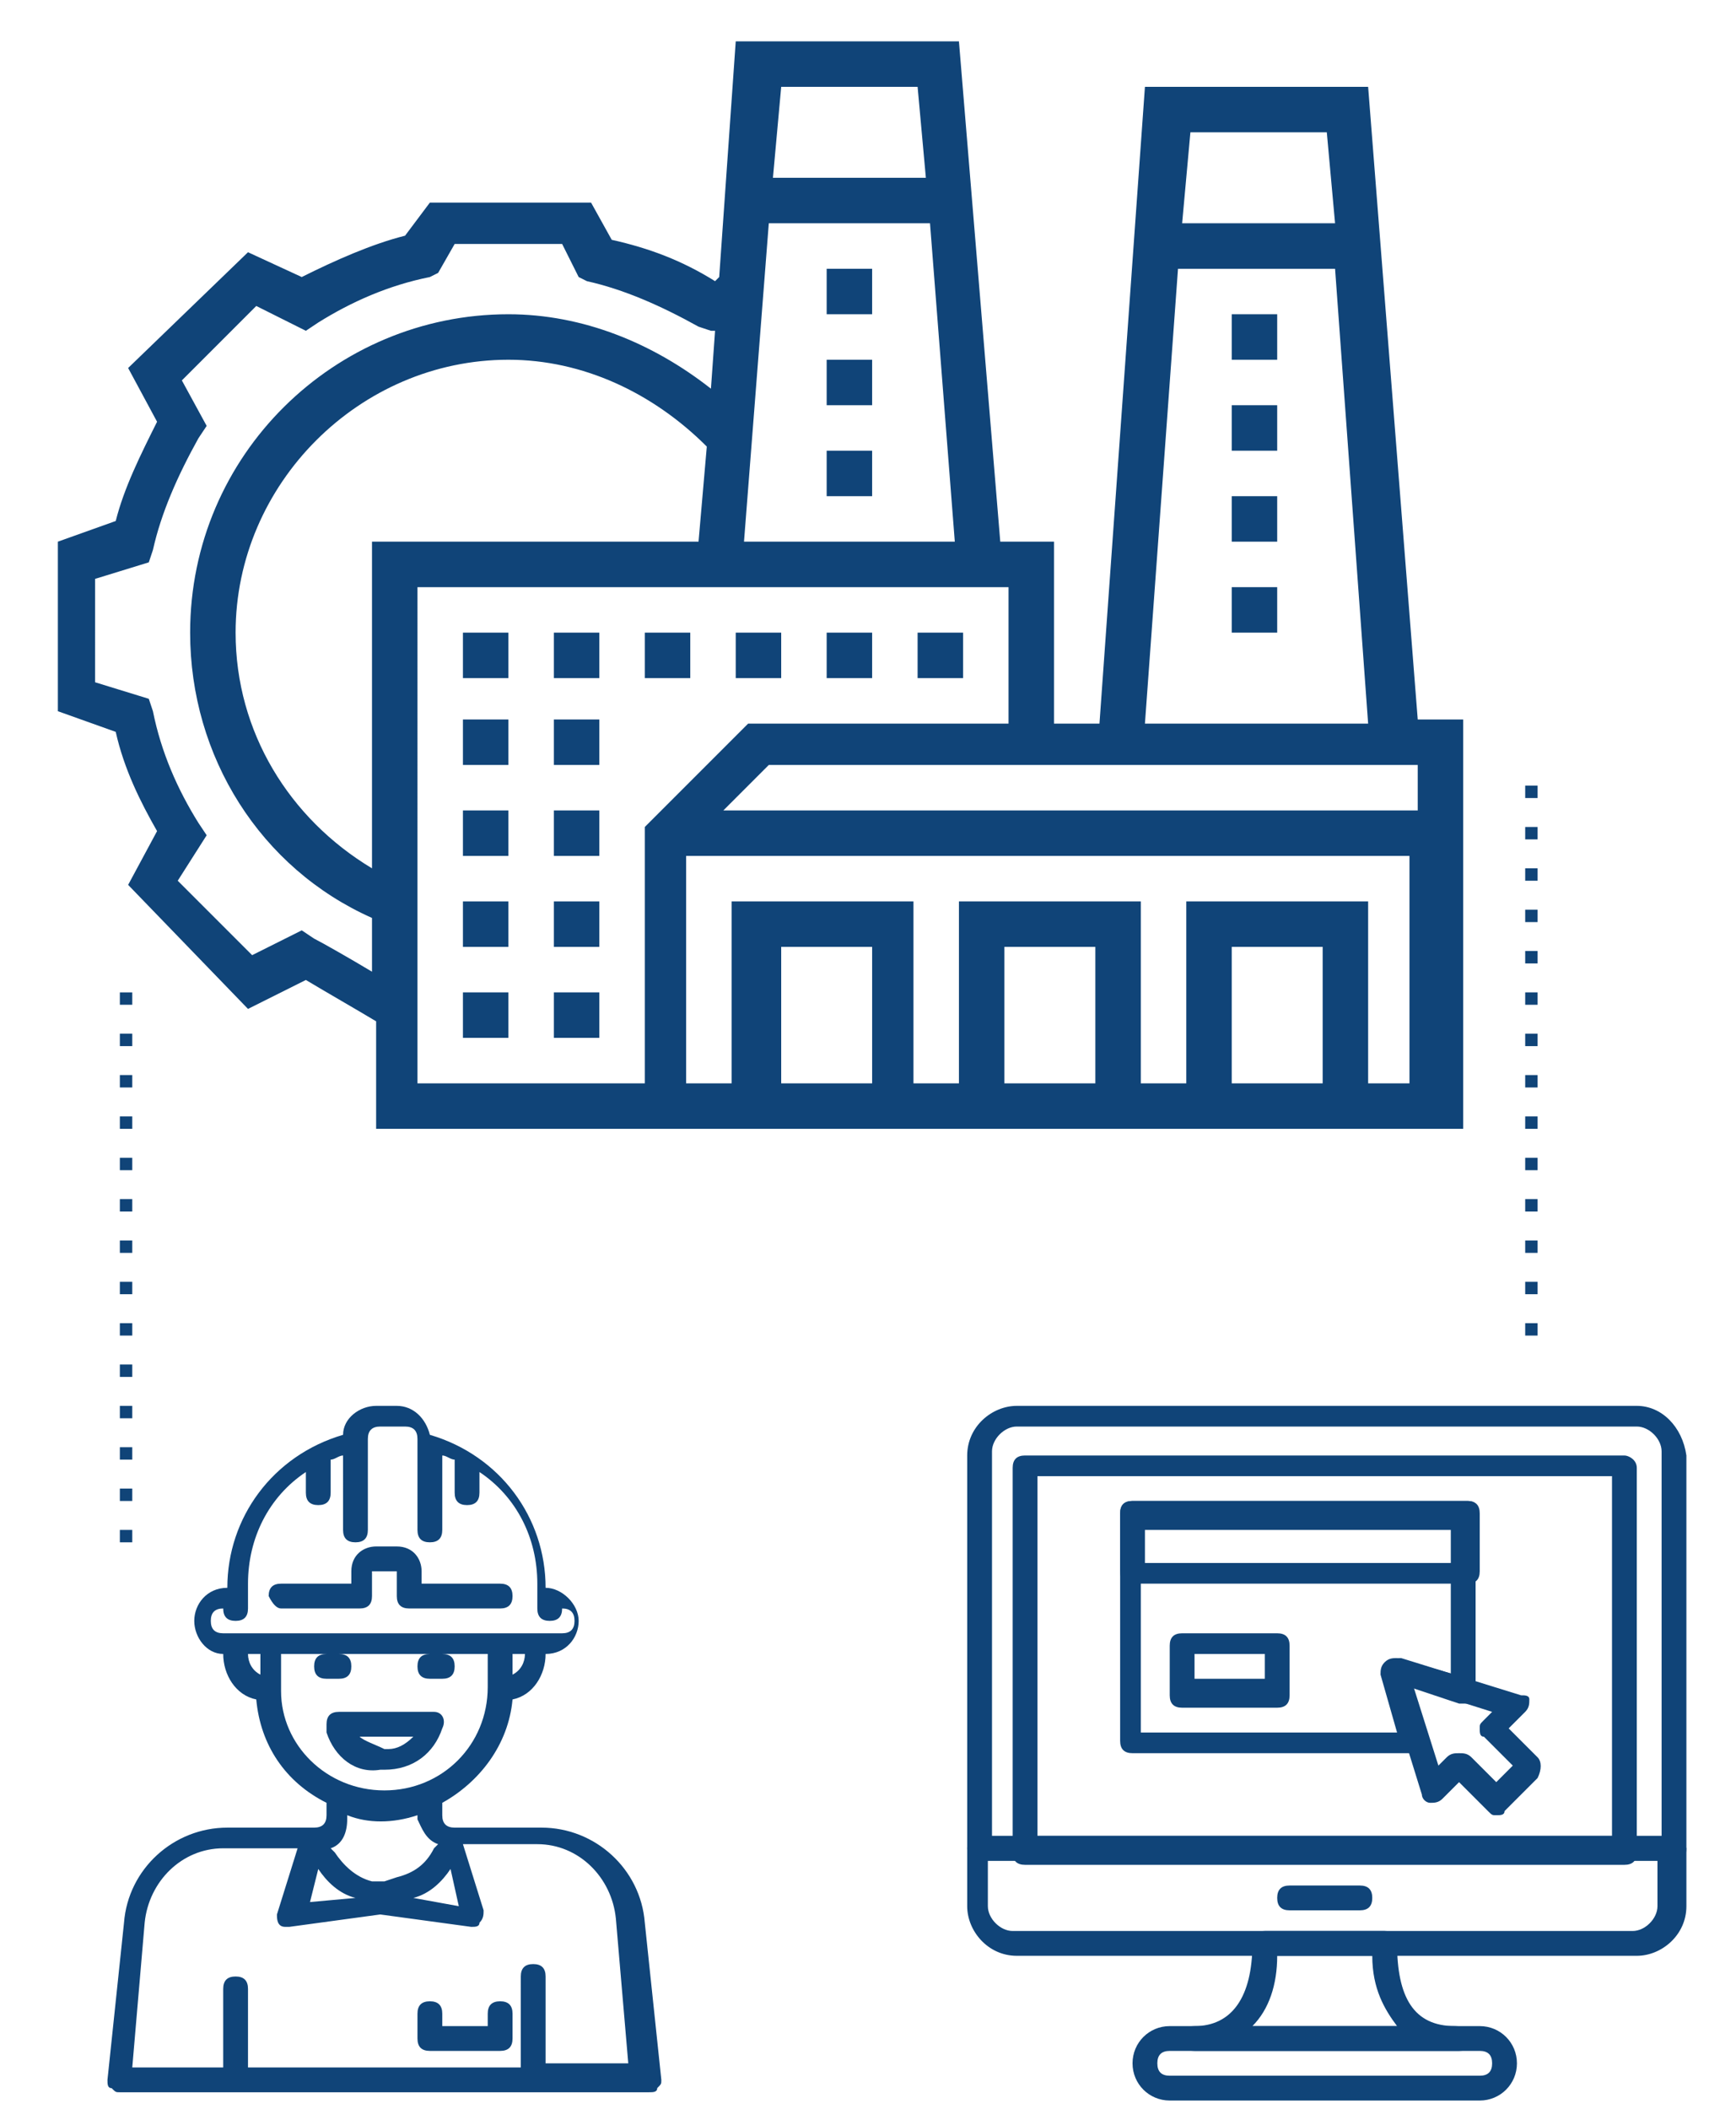 <?xml version="1.0" encoding="utf-8"?>
<!-- Generator: Adobe Illustrator 24.1.1, SVG Export Plug-In . SVG Version: 6.00 Build 0)  -->
<svg version="1.1" id="Layer_1" xmlns="http://www.w3.org/2000/svg" xmlns:xlink="http://www.w3.org/1999/xlink" x="0px" y="0px"
	 viewBox="0 0 42 51" style="enable-background:new 0 0 42 51;" xml:space="preserve">
<style type="text/css">
	.st0{fill:#FC6A55;}
	.st1{fill:#EDEDED;}
	.st2{fill:none;stroke:#FC6A55;stroke-miterlimit:10;}
	.st3{fill:#222F3F;}
	.st4{fill:#383838;}
	.st5{fill:#FFFFFF;}
	.st6{fill:#656D7A;}
	.st7{fill:#C4C4C4;}
	.st8{filter:url(#Adobe_OpacityMaskFilter);}
	.st9{fill-rule:evenodd;clip-rule:evenodd;fill:#FFFFFF;}
	.st10{mask:url(#mask-2_8_);fill-rule:evenodd;clip-rule:evenodd;fill:#FFFFFF;}
	.st11{filter:url(#Adobe_OpacityMaskFilter_1_);}
	.st12{mask:url(#mask-2_7_);fill-rule:evenodd;clip-rule:evenodd;fill:#FFFFFF;}
	.st13{filter:url(#Adobe_OpacityMaskFilter_2_);}
	.st14{mask:url(#mask-2_6_);fill-rule:evenodd;clip-rule:evenodd;fill:#FFFFFF;}
	.st15{filter:url(#Adobe_OpacityMaskFilter_3_);}
	.st16{mask:url(#mask-2_5_);fill-rule:evenodd;clip-rule:evenodd;fill:#FFFFFF;}
	.st17{filter:url(#Adobe_OpacityMaskFilter_4_);}
	.st18{mask:url(#mask-2_2_);fill:none;stroke:#FFFFFF;stroke-width:1.5;stroke-miterlimit:10;}
	.st19{fill:#B4A3EE;}
	.st20{fill:#434343;}
	.st21{fill:#434343;stroke:#F9F9F9;stroke-width:0.25;stroke-miterlimit:10;}
	.st22{fill:none;stroke:#FC6A55;stroke-width:0.75;stroke-miterlimit:10;}
	.st23{fill:#FC6A55;stroke:#FC6A55;stroke-width:0.25;stroke-miterlimit:10;}
	.st24{fill:#FC6A55;stroke:#FC6A55;stroke-width:0.5;stroke-miterlimit:10;}
	.st25{opacity:0.5;fill:#FC6A55;}
	.st26{fill:#F5F4F9;}
	.st27{opacity:0.153;fill:url(#Path_144_);enable-background:new    ;}
	.st28{opacity:0.1;fill:#590BB2;enable-background:new    ;}
	.st29{fill:#8E8CA8;}
	.st30{fill:#FFD5B8;}
	.st31{fill:#FC8473;}
	.st32{fill:#1C3475;}
	.st33{fill:#DDD9E4;}
	.st34{fill:#828FB3;}
	.st35{opacity:7.584635e-02;fill:url(#Path_145_);enable-background:new    ;}
	.st36{fill:#FFBE92;}
	.st37{fill:#FB8E7F;}
	.st38{fill:#FDB1A6;}
	.st39{fill:#FC806F;}
	.st40{fill:#FFE783;}
	.st41{fill:#104478;}
	.st42{fill:none;stroke:#FFFFFF;stroke-miterlimit:10;}
	.st43{fill:none;stroke:#000000;stroke-width:0.15;stroke-miterlimit:10;}
	.st44{opacity:0.3;fill:#FC6A55;}
	.st45{opacity:0.1;fill:url(#Path_147_);enable-background:new    ;}
	.st46{opacity:0.1;fill:url(#Path_150_);enable-background:new    ;}
	.st47{fill-rule:evenodd;clip-rule:evenodd;fill:#FC6A55;}
	.st48{fill-rule:evenodd;clip-rule:evenodd;}
	.st49{fill:#FF6757;}
	.st50{fill:#6C973D;}
	.st51{fill:none;stroke:#FFFFFF;stroke-width:0.5;stroke-miterlimit:10;}
	.st52{fill:#606060;}
	.st53{fill:#F16A56;}
	.st54{fill:#515252;}
	.st55{fill:#656565;}
	.st56{fill:#F26A56;}
	.st57{fill:none;stroke:#F16A56;stroke-miterlimit:10;}
	.st58{fill:none;stroke:#929292;stroke-miterlimit:10;}
	.st59{fill:#929292;}
	.st60{fill:none;stroke:#000000;stroke-width:0.5;stroke-miterlimit:10;}
	.st61{fill:#A8A7A7;}
	.st62{opacity:0.4;fill:#FC6A55;}
	.st63{fill:#F79F91;}
	.st64{fill:#9BDBD5;}
	.st65{fill:#222121;}
	.st66{stroke:#000000;stroke-width:0.25;stroke-miterlimit:10;}
</style>
<g>
	<path class="st41" d="M33.1,2.1h-5.4l-1.1,15.4h-1.1v-4.4h-1.3L23.2,1h-5.4l-0.4,5.7l-0.1,0.1c-0.8-0.5-1.6-0.8-2.5-1l-0.5-0.9
		h-3.9L9.8,5.7C9,5.9,8.1,6.3,7.3,6.7L6,6.1L3.1,8.9l0.7,1.3c-0.4,0.8-0.8,1.6-1,2.4l-1.4,0.5v4.1l1.4,0.5c0.2,0.9,0.6,1.7,1,2.4
		l-0.7,1.3L6,24.4l1.4-0.7c0.5,0.3,1.2,0.7,1.7,1v2.6h26.3v-9.9h-1.1L33.1,2.1z M32.1,3.2l0.2,2.2h-3.7l0.2-2.2H32.1z M28.5,6.5h3.8
		l0.8,11h-5.4L28.5,6.5z M9,13.1v7.9c-2-1.2-3.3-3.3-3.3-5.7c0-3.6,3-6.6,6.6-6.6c1.8,0,3.5,0.8,4.8,2.1l-0.2,2.3H9z M18.6,5.4h3.9
		l0.6,7.7H18L18.6,5.4z M22.2,2.1l0.2,2.2h-3.7l0.2-2.2H22.2z M7.6,22.7l-0.3-0.2l-1.2,0.6l-1.8-1.8L5,20.2l-0.2-0.3
		c-0.5-0.8-0.9-1.7-1.1-2.7l-0.1-0.3l-1.3-0.4V14l1.3-0.4l0.1-0.3c0.2-0.9,0.6-1.8,1.1-2.7L5,10.3L4.4,9.2l1.8-1.8L7.4,8l0.3-0.2
		c0.8-0.5,1.7-0.9,2.7-1.1l0.2-0.1L11,5.9h2.6L14,6.7l0.2,0.1c0.9,0.2,1.8,0.6,2.7,1.1L17.2,8l0.1,0l-0.1,1.4
		c-1.4-1.1-3.1-1.8-4.9-1.8c-4.2,0-7.7,3.4-7.7,7.7c0,3,1.7,5.7,4.4,6.9v1.3C8.5,23.2,7.8,22.8,7.6,22.7L7.6,22.7z M15.6,26.2h-5.5
		V14.2h14.3v3.3h-6.3L15.6,20V26.2z M21.1,26.2h-2.2v-3.3h2.2V26.2z M26.5,26.2h-2.2v-3.3h2.2V26.2z M32,26.2h-2.2v-3.3H32V26.2z
		 M33.1,26.2v-4.4h-4.4v4.4h-1.1v-4.4h-4.4v4.4h-1.1v-4.4h-4.4v4.4h-1.1v-5.5h17.5v5.5H33.1z M34.2,19.6H17.5l1.1-1.1h15.7V19.6z"/>
	<path class="st41" d="M20,15.3h1.1v1.1H20V15.3z"/>
	<path class="st41" d="M22.2,15.3h1.1v1.1h-1.1V15.3z"/>
	<path class="st41" d="M17.8,15.3h1.1v1.1h-1.1V15.3z"/>
	<path class="st41" d="M15.6,15.3h1.1v1.1h-1.1V15.3z"/>
	<path class="st41" d="M11.2,15.3h1.1v1.1h-1.1V15.3z"/>
	<path class="st41" d="M13.4,15.3h1.1v1.1h-1.1V15.3z"/>
	<path class="st41" d="M13.4,17.4h1.1v1.1h-1.1V17.4z"/>
	<path class="st41" d="M11.2,17.4h1.1v1.1h-1.1V17.4z"/>
	<path class="st41" d="M13.4,19.6h1.1v1.1h-1.1V19.6z"/>
	<path class="st41" d="M11.2,19.6h1.1v1.1h-1.1V19.6z"/>
	<path class="st41" d="M11.2,21.8h1.1v1.1h-1.1V21.8z"/>
	<path class="st41" d="M13.4,21.8h1.1v1.1h-1.1V21.8z"/>
	<path class="st41" d="M13.4,24h1.1v1.1h-1.1V24z"/>
	<path class="st41" d="M11.2,24h1.1v1.1h-1.1V24z"/>
	<path class="st41" d="M20,6.5h1.1v1.1H20V6.5z"/>
	<path class="st41" d="M20,10.9h1.1V12H20V10.9z"/>
	<path class="st41" d="M20,8.7h1.1v1.1H20V8.7z"/>
	<path class="st41" d="M29.8,7.6h1.1v1.1h-1.1V7.6z"/>
	<path class="st41" d="M29.8,12h1.1v1.1h-1.1V12z"/>
	<path class="st41" d="M29.8,9.8h1.1v1.1h-1.1V9.8z"/>
	<path class="st41" d="M29.8,14.2h1.1v1.1h-1.1V14.2z"/>
</g>
<g id="Labor-2">
	<path class="st41" d="M6.8,38.9h1.9c0.2,0,0.3-0.1,0.3-0.3v-0.6h0.6v0.6c0,0.2,0.1,0.3,0.3,0.3h2.2c0.2,0,0.3-0.1,0.3-0.3
		c0-0.2-0.1-0.3-0.3-0.3h-1.9v-0.3c0-0.3-0.2-0.6-0.6-0.6H9.1c-0.3,0-0.6,0.2-0.6,0.6v0.3H6.8c-0.2,0-0.3,0.1-0.3,0.3
		C6.6,38.8,6.7,38.9,6.8,38.9z"/>
	<path class="st41" d="M15.6,46.5c-0.1-1.3-1.2-2.3-2.5-2.3H11c-0.2,0-0.3-0.1-0.3-0.3v-0.3c0.9-0.5,1.6-1.4,1.7-2.5
		c0.5-0.1,0.8-0.6,0.8-1.1c0.5,0,0.8-0.4,0.8-0.8s-0.4-0.8-0.8-0.8c0-1.7-1.1-3.2-2.8-3.7c-0.1-0.4-0.4-0.7-0.8-0.7H9.1
		c-0.4,0-0.8,0.3-0.8,0.7c-1.7,0.5-2.8,2-2.8,3.7c-0.5,0-0.8,0.4-0.8,0.8S5,40,5.4,40c0,0.5,0.3,1,0.8,1.1c0.1,1.1,0.7,2,1.7,2.5
		v0.3c0,0.2-0.1,0.3-0.3,0.3H5.5c-1.3,0-2.4,1-2.5,2.3l-0.4,3.8c0,0.1,0,0.2,0.1,0.2c0.1,0.1,0.1,0.1,0.2,0.1h12.8
		c0.1,0,0.2,0,0.2-0.1c0.1-0.1,0.1-0.1,0.1-0.2L15.6,46.5z M10.9,45.2l0.2,0.9L10,45.9C10.4,45.8,10.7,45.5,10.9,45.2z M10.6,44.6
		l-0.1,0.1c-0.2,0.4-0.5,0.6-0.9,0.7l-0.3,0.1L9,45.5c-0.4-0.1-0.7-0.4-0.9-0.7l-0.1-0.1c0.3-0.1,0.4-0.4,0.4-0.7v-0.1
		c0.5,0.2,1.1,0.2,1.7,0v0.1C10.2,44.2,10.3,44.5,10.6,44.6z M12.4,40.5V40h0.3C12.7,40.2,12.6,40.4,12.4,40.5z M6.3,40.5
		C6.1,40.4,6,40.2,6,40h0.3V40.5z M5.4,39.5c-0.2,0-0.3-0.1-0.3-0.3c0-0.2,0.1-0.3,0.3-0.3c0,0.2,0.1,0.3,0.3,0.3
		c0.2,0,0.3-0.1,0.3-0.3v-0.6c0-1.1,0.5-2.1,1.4-2.7v0.5c0,0.2,0.1,0.3,0.3,0.3c0.2,0,0.3-0.1,0.3-0.3v-0.8c0.1,0,0.2-0.1,0.3-0.1
		V37c0,0.2,0.1,0.3,0.3,0.3s0.3-0.1,0.3-0.3v-2.2c0-0.2,0.1-0.3,0.3-0.3h0.6c0.2,0,0.3,0.1,0.3,0.3V37c0,0.2,0.1,0.3,0.3,0.3
		c0.2,0,0.3-0.1,0.3-0.3v-1.8c0.1,0,0.2,0.1,0.3,0.1v0.8c0,0.2,0.1,0.3,0.3,0.3c0.2,0,0.3-0.1,0.3-0.3v-0.5c0.9,0.6,1.4,1.6,1.4,2.7
		v0.6c0,0.2,0.1,0.3,0.3,0.3s0.3-0.1,0.3-0.3c0.2,0,0.3,0.1,0.3,0.3c0,0.2-0.1,0.3-0.3,0.3H5.4z M6.8,40.9V40h1.1
		c-0.2,0-0.3,0.1-0.3,0.3c0,0.2,0.1,0.3,0.3,0.3h0.3c0.2,0,0.3-0.1,0.3-0.3c0-0.2-0.1-0.3-0.3-0.3h2.2c-0.2,0-0.3,0.1-0.3,0.3
		c0,0.2,0.1,0.3,0.3,0.3h0.3c0.2,0,0.3-0.1,0.3-0.3c0-0.2-0.1-0.3-0.3-0.3h1.1v0.8c0,1.4-1.1,2.5-2.5,2.5S6.8,42.2,6.8,40.9z
		 M7.7,45.2c0.2,0.3,0.5,0.6,0.9,0.7l-1.1,0.1L7.7,45.2z M13.2,50v-2.2c0-0.2-0.1-0.3-0.3-0.3s-0.3,0.1-0.3,0.3V50H6v-1.9
		c0-0.2-0.1-0.3-0.3-0.3c-0.2,0-0.3,0.1-0.3,0.3V50H3.2l0.3-3.5c0.1-1,0.9-1.8,1.9-1.8h1.8l-0.5,1.6c0,0.1,0,0.3,0.2,0.3
		c0,0,0.1,0,0.1,0l2.2-0.3l2.2,0.3c0,0,0,0,0,0c0.1,0,0.2,0,0.2-0.1c0.1-0.1,0.1-0.2,0.1-0.3l-0.5-1.6h1.8c1,0,1.8,0.8,1.9,1.8
		l0.3,3.5H13.2z"/>
	<path class="st41" d="M10.7,41.8L10.7,41.8c0.1-0.2,0-0.4-0.2-0.4c0,0-0.1,0-0.1,0H8.2c-0.2,0-0.3,0.1-0.3,0.3c0,0,0,0.1,0,0.1
		l0,0.1c0.2,0.6,0.7,1,1.3,0.9h0.1C10,42.8,10.5,42.4,10.7,41.8z M8.7,42H10c-0.2,0.2-0.4,0.3-0.6,0.3H9.3C9.1,42.2,8.8,42.1,8.7,42
		z"/>
	<path class="st41" d="M12.1,48.4c-0.2,0-0.3,0.1-0.3,0.3v0.3h-1.1v-0.3c0-0.2-0.1-0.3-0.3-0.3c-0.2,0-0.3,0.1-0.3,0.3v0.6
		c0,0.2,0.1,0.3,0.3,0.3h1.7c0.2,0,0.3-0.1,0.3-0.3v-0.6C12.4,48.5,12.3,48.4,12.1,48.4z"/>
</g>
<g>
	<path class="st41" d="M2.9,37h0.3v0.3H2.9V37z"/>
	<path class="st41" d="M2.9,36h0.3v0.3H2.9V36z"/>
	<path class="st41" d="M2.9,35h0.3v0.3H2.9V35z"/>
	<path class="st41" d="M2.9,34h0.3v0.3H2.9V34z"/>
	<path class="st41" d="M2.9,33h0.3v0.3H2.9V33z"/>
	<path class="st41" d="M2.9,32h0.3v0.3H2.9V32z"/>
	<path class="st41" d="M2.9,31h0.3v0.3H2.9V31z"/>
	<path class="st41" d="M2.9,30h0.3v0.3H2.9V30z"/>
	<path class="st41" d="M2.9,29h0.3v0.3H2.9V29z"/>
	<path class="st41" d="M2.9,28h0.3v0.3H2.9V28z"/>
	<path class="st41" d="M2.9,27h0.3v0.3H2.9V27z"/>
	<path class="st41" d="M2.9,26h0.3v0.3H2.9V26z"/>
	<path class="st41" d="M2.9,25h0.3v0.3H2.9V25z"/>
	<path class="st41" d="M2.9,24h0.3v0.3H2.9V24z"/>
</g>
<g>
	<path class="st41" d="M36.9,32h0.3v0.3h-0.3V32z"/>
	<path class="st41" d="M36.9,31h0.3v0.3h-0.3V31z"/>
	<path class="st41" d="M36.9,30h0.3v0.3h-0.3V30z"/>
	<path class="st41" d="M36.9,29h0.3v0.3h-0.3V29z"/>
	<path class="st41" d="M36.9,28h0.3v0.3h-0.3V28z"/>
	<path class="st41" d="M36.9,27h0.3v0.3h-0.3V27z"/>
	<path class="st41" d="M36.9,26h0.3v0.3h-0.3V26z"/>
	<path class="st41" d="M36.9,25h0.3v0.3h-0.3V25z"/>
	<path class="st41" d="M36.9,24h0.3v0.3h-0.3V24z"/>
	<path class="st41" d="M36.9,23h0.3v0.3h-0.3V23z"/>
	<path class="st41" d="M36.9,22h0.3v0.3h-0.3V22z"/>
	<path class="st41" d="M36.9,21h0.3v0.3h-0.3V21z"/>
	<path class="st41" d="M36.9,20h0.3v0.3h-0.3V20z"/>
	<path class="st41" d="M36.9,19h0.3v0.3h-0.3V19z"/>
</g>
<g>
	<g>
		<g>
			<path class="st41" d="M39.6,34h-15c-0.6,0-1.2,0.5-1.2,1.2v9.5c0,0.2,0.1,0.3,0.3,0.3h16.8c0.2,0,0.3-0.1,0.3-0.3v-9.5
				C40.7,34.5,40.2,34,39.6,34z M40.1,44.4H24v-9.3c0-0.3,0.3-0.6,0.6-0.6h15c0.3,0,0.6,0.3,0.6,0.6V44.4z"/>
		</g>
	</g>
	<g>
		<g>
			<path class="st41" d="M40.4,44.4H23.7c-0.2,0-0.3,0.1-0.3,0.3v1.4c0,0.6,0.5,1.2,1.2,1.2h15c0.6,0,1.2-0.5,1.2-1.2v-1.4
				C40.7,44.5,40.6,44.4,40.4,44.4z M40.1,46.1c0,0.3-0.3,0.6-0.6,0.6h-15c-0.3,0-0.6-0.3-0.6-0.6V45h16.2L40.1,46.1L40.1,46.1z"/>
		</g>
	</g>
	<g>
		<g>
			<path class="st41" d="M32.9,45.6h-1.7c-0.2,0-0.3,0.1-0.3,0.3c0,0.2,0.1,0.3,0.3,0.3h1.7c0.2,0,0.3-0.1,0.3-0.3
				C33.2,45.7,33.1,45.6,32.9,45.6z"/>
		</g>
	</g>
	<g>
		<g>
			<path class="st41" d="M39.3,35.2H24.8c-0.2,0-0.3,0.1-0.3,0.3v9.3c0,0.2,0.1,0.3,0.3,0.3h14.5c0.2,0,0.3-0.1,0.3-0.3v-9.3
				C39.6,35.3,39.4,35.2,39.3,35.2z M39,44.4H25.1v-8.7H39V44.4L39,44.4z"/>
		</g>
	</g>
	<g>
		<g>
			<path class="st41" d="M35.8,49h-7.5c-0.5,0-0.9,0.4-0.9,0.9s0.4,0.9,0.9,0.9h7.5c0.5,0,0.9-0.4,0.9-0.9S36.3,49,35.8,49z
				 M35.8,50.2h-7.5c-0.2,0-0.3-0.1-0.3-0.3c0-0.2,0.1-0.3,0.3-0.3h7.5c0.2,0,0.3,0.1,0.3,0.3C36.1,50.1,36,50.2,35.8,50.2z"/>
		</g>
	</g>
	<g>
		<g>
			<path class="st41" d="M35.2,49c-1,0-1.4-0.7-1.4-2c0-0.2-0.1-0.3-0.3-0.3h-2.9c-0.2,0-0.3,0.1-0.3,0.3c0,1.3-0.5,2-1.4,2
				c-0.2,0-0.3,0.1-0.3,0.3s0.1,0.3,0.3,0.3h6.4c0.2,0,0.3-0.1,0.3-0.3S35.4,49,35.2,49z M30.3,49c0.4-0.4,0.6-1,0.6-1.7h2.3
				c0,0.8,0.3,1.3,0.6,1.7H30.3z"/>
		</g>
	</g>
	<g>
		<g>
			<path class="st41" d="M37.2,42.5l-0.7-0.7l0.4-0.4c0.1-0.1,0.1-0.2,0.1-0.3S36.9,41,36.8,41l-2.9-0.9c-0.1,0-0.2,0-0.3,0.1
				c-0.1,0.1-0.1,0.2-0.1,0.3l0.9,2.9c0,0.1,0.1,0.2,0.2,0.2c0.1,0,0.2,0,0.3-0.1l0.4-0.4l0.7,0.7c0.1,0.1,0.1,0.1,0.2,0.1
				s0.2,0,0.2-0.1l0.8-0.8C37.3,42.8,37.3,42.6,37.2,42.5z M36.2,43.1l-0.6-0.6c-0.1-0.1-0.2-0.1-0.3-0.1c-0.1,0-0.2,0-0.3,0.1
				l-0.2,0.2l-0.6-1.9l1.9,0.6l-0.2,0.2c-0.1,0.1-0.1,0.1-0.1,0.2c0,0.1,0,0.2,0.1,0.2l0.7,0.7L36.2,43.1z"/>
		</g>
	</g>
	<g>
		<g>
			<path class="st41" d="M35.5,36.3h-8.1c-0.2,0-0.3,0.1-0.3,0.3V38c0,0.2,0.1,0.3,0.3,0.3h8.1c0.2,0,0.3-0.1,0.3-0.3v-1.4
				C35.8,36.4,35.7,36.3,35.5,36.3z M35.2,37.8h-7.5v-0.9h7.5V37.8z"/>
		</g>
	</g>
	<g>
		<g>
			<path class="st41" d="M30.9,39.5h-2.3c-0.2,0-0.3,0.1-0.3,0.3v1.2c0,0.2,0.1,0.3,0.3,0.3h2.3c0.2,0,0.3-0.1,0.3-0.3v-1.2
				C31.2,39.6,31.1,39.5,30.9,39.5z M30.6,40.6h-1.7v-0.6h1.7V40.6z"/>
		</g>
	</g>
	<g>
		<g>
			<path class="st41" d="M35.5,36.3h-8.1c-0.2,0-0.3,0.1-0.3,0.3v5.5c0,0.2,0.1,0.3,0.3,0.3h6.9c0.1,0,0.2,0,0.2-0.1
				c0.1-0.1,0.1-0.2,0-0.3l-0.4-1.2l1.2,0.4c0.1,0,0.2,0,0.3,0c0.1-0.1,0.1-0.1,0.1-0.2v-4.3C35.8,36.4,35.7,36.3,35.5,36.3z
				 M35.2,40.5l-1.4-0.4c-0.1,0-0.2,0-0.3,0.1c-0.1,0.1-0.1,0.2-0.1,0.3l0.4,1.4h-6.2v-4.9h7.5V40.5z"/>
		</g>
	</g>
</g>
</svg>
